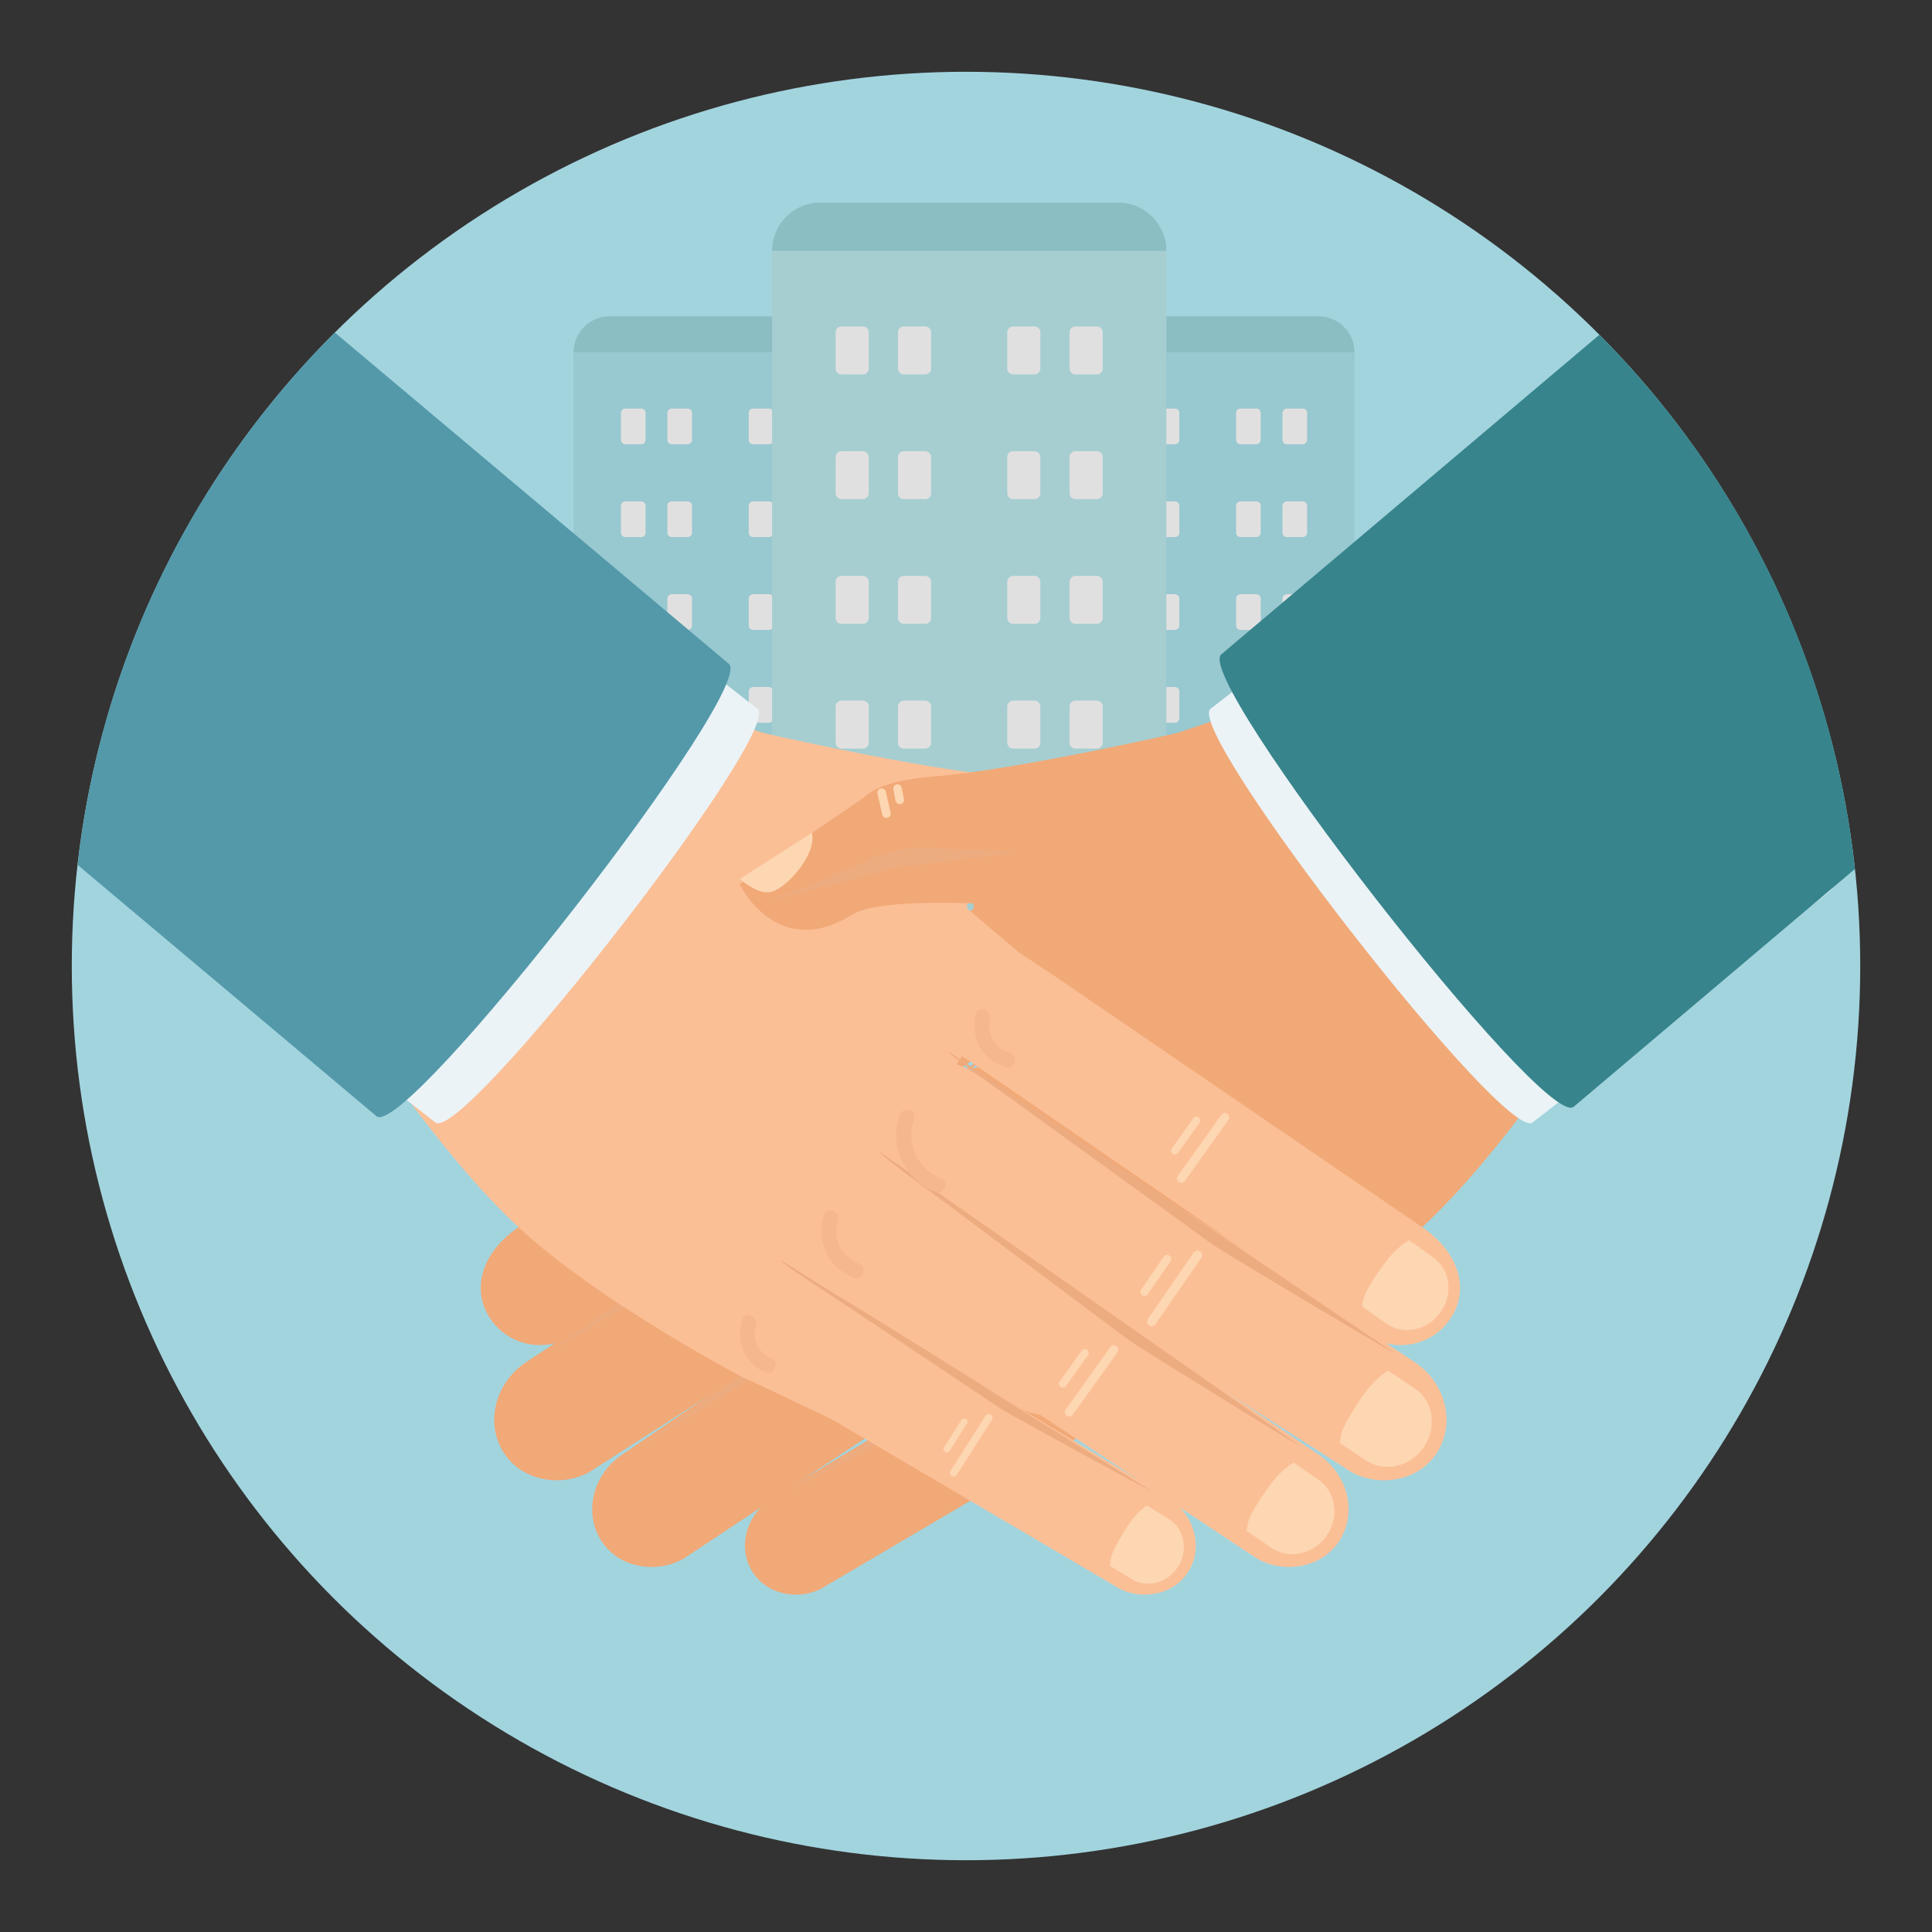 <?xml version="1.0" encoding="utf-8"?>
<!-- Generator: Adobe Illustrator 16.0.0, SVG Export Plug-In . SVG Version: 6.00 Build 0)  -->
<!DOCTYPE svg PUBLIC "-//W3C//DTD SVG 1.1//EN" "http://www.w3.org/Graphics/SVG/1.1/DTD/svg11.dtd">
<svg version="1.1" id="Layer_1" xmlns="http://www.w3.org/2000/svg" xmlns:xlink="http://www.w3.org/1999/xlink" x="0px" y="0px"
	 width="136.833px" height="136.834px" viewBox="0 0 136.833 136.834" style="enable-background:new 0 0 136.833 136.834;"
	 xml:space="preserve">
<rect x="0" y="0" width="136.833" height="136.834" fill="#333333" stroke="none"/>
<style type="text/css">
<![CDATA[
	.st0{fill-rule:evenodd;clip-rule:evenodd;fill:#08090B;}
	.st1{fill:#ABD9DF;}
	.st2{fill:#49A0AE;}
	.st3{fill:#ADA495;}
	.st4{fill:#AED1D5;}
	.st5{fill:#E1E0E0;}
	.st6{fill:#E1E2D4;}
	.st7{fill:#E4E1D3;}
	.st8{fill:#E4E4E4;}
	.st9{fill:#4ABC96;}
	.st10{fill:#E5DCD6;}
	.st11{fill:#E79E2D;}
	.st12{fill:#E7E0DC;}
	.st13{fill:#E7E4E2;}
	.st14{fill:#4D4C4C;}
	.st15{fill:#4D4D4D;}
	.st16{fill:#E84849;}
	.st17{fill:#E8C638;}
	.st18{fill:#B0DFE5;}
	.st19{fill:#B19353;}
	.st20{fill:#83725E;}
	.st21{fill:#B2B2B2;}
	.st22{fill:#83CECA;}
	.st23{fill:#B3932F;}
	.st24{fill:#1A7877;}
	.st25{fill:#868787;}
	.st26{fill:#87BCC0;}
	.st27{fill:#EB9682;}
	.st28{fill:#EBEDEF;}
	.st29{fill:#EBF3F6;}
	.st30{fill:#EDAC80;}
	.st31{fill:#1FA85B;}
	.st32{fill:#EFEAE9;}
	.st33{fill:#EFEDEC;}
	.st34{fill:#5399AA;}
	.st35{fill:#575757;}
	.st36{fill:#BAADAB;}
	.st37{fill:#BABEB5;}
	.st38{fill:#8BBEC0;}
	.st39{fill:#8BBEC3;}
	.st40{fill:#8CC3CC;}
	.st41{fill:#594E3C;}
	.st42{fill:#BDC0A7;}
	.st43{fill:#8FB5B6;}
	.st44{fill:#BF5537;}
	.st45{fill:#228080;}
	.st46{fill:#F1A977;}
	.st47{fill:#24986B;}
	.st48{opacity:0.5;fill:#FFFFFF;}
	.st49{fill:#F3F0ED;}
	.st50{fill:#F5B78C;}
	.st51{fill:#F5EE7D;}
	.st52{fill:#5B5B5B;}
	.st53{fill:#28898E;}
	.st54{fill:#5EACB4;}
	.st55{fill:#5F5E5E;}
	.st56{fill:#909090;}
	.st57{fill:#917C60;}
	.st58{fill:#C0B8AA;}
	.st59{fill:#C0C0C0;}
	.st60{fill:#C1AA9A;}
	.st61{fill:#C1D1B0;}
	.st62{fill:url(#SVGID_1_);}
	.st63{fill:url(#SVGID_2_);}
	.st64{fill:url(#SVGID_3_);}
	.st65{fill:url(#SVGID_4_);}
	.st66{fill:url(#SVGID_5_);}
	.st67{fill:#C2C099;}
	.st68{fill:#C3C3C3;}
	.st69{fill:#94C5C5;}
	.st70{fill:#958469;}
	.st71{fill:#95C3CC;}
	.st72{fill:#969595;}
	.st73{fill:#2C8484;}
	.st74{fill:#FBBF96;}
	.st75{fill:#98C7C8;}
	.st76{fill:#98C8D0;}
	.st77{fill:#99CA41;}
	.st78{fill:#C9C9C8;}
	.st79{fill:#FDD6B2;}
	.st80{opacity:0.7;}
	.st81{fill:#60C3B6;}
	.st82{fill:#616262;}
	.st83{fill:#FFFFFF;}
	.st84{fill:none;}
	.st85{fill:#9A856A;}
	.st86{fill:#9A8671;}
	.st87{fill:#676767;}
	.st88{fill:#67B8CB;}
	.st89{fill:#CADCBA;}
	.st90{fill:#CAE7DA;}
	.st91{fill:#CB774C;}
	.st92{fill:#9CD2D2;}
	.st93{fill:#CCC9B9;}
	.st94{fill:#9DC3C5;}
	.st95{fill:#CDC6C3;}
	.st96{fill:#CDCCCB;}
	.st97{fill:#CDCDCE;}
	.st98{fill:#9ECAD2;}
	.st99{fill:#30898E;}
	.st100{fill:#308A8E;}
	.st101{opacity:0.7;fill:#FFFFFF;}
	.st102{fill:#343433;}
	.st103{fill:#344E5D;}
	.st104{fill:#357180;}
	.st105{fill:#6A7872;}
	.st106{fill:#37848C;}
	.st107{fill:#37919B;}
	.st108{fill:#6C6C6B;}
	.st109{fill:#38A37C;}
	.st110{fill:#6CC077;}
	.st111{fill:#6D6868;}
	.st112{fill:#D0D1D1;}
	.st113{fill:#D0E3E5;}
	.st114{opacity:0.15;fill:#E3F3F7;}
	.st115{fill:#D4A160;}
	.st116{fill:#D4E1C4;}
	.st117{fill:#D5CEC9;}
	.st118{fill:#3B3838;}
	.st119{fill:#08090B;}
	.st120{fill:#3CB881;}
	.st121{fill:#D7B528;}
	.st122{fill:#D7D7D7;}
	.st123{fill:#3D4040;}
	.st124{fill:#D8D1CE;}
	.st125{fill:none;stroke:#75A9AB;stroke-linecap:round;stroke-linejoin:round;stroke-miterlimit:10;}
	.st126{fill:#A07238;}
	.st127{opacity:0.5;fill:#AED1D5;}
	.st128{fill:#A2D4DE;}
	.st129{fill:#74726A;}
	.st130{fill:#A69071;}
	.st131{fill:#776850;}
	.st132{fill:#A6CED1;}
	.st133{fill:#A78F7E;}
	.st134{fill:#787878;}
	.st135{fill:#DBD6D4;}
	.st136{fill:#DBDBDA;}
	.st137{fill:#DCB127;}
	.st138{fill:#DCD2CC;}
	.st139{fill:#DDD3CC;}
	.st140{fill:#DDDDDC;}
	.st141{fill:#418068;}
	.st142{fill:#41979F;}
]]>
</style>
<g>
	<g>
		<g>
			<circle class="st128" cx="68.417" cy="68.417" r="63.333"/>
		</g>
	</g>
	<g>
		<g>
			<path class="st76" d="M61.414,63.762H40.628V24.952c0-1.407,1.141-2.547,2.546-2.547h15.693c1.405,0,2.546,1.14,2.546,2.547
				V63.762z"/>
			<path class="st39" d="M40.628,24.952c0-1.407,1.141-2.547,2.546-2.547h15.693c1.405,0,2.546,1.14,2.546,2.547H40.628z"/>
			<path class="st5" d="M44.293,62.852c-0.171,0-0.31-0.137-0.31-0.309v-1.91c0-0.17,0.139-0.31,0.31-0.31h4.411
				c0.172,0,0.311,0.14,0.311,0.31v1.91c0,0.172-0.139,0.309-0.311,0.309H44.293z"/>
			<path class="st5" d="M53.337,62.852c-0.17,0-0.309-0.137-0.309-0.309v-1.91c0-0.17,0.139-0.31,0.309-0.31h4.413
				c0.169,0,0.308,0.14,0.308,0.31v1.91c0,0.172-0.139,0.309-0.308,0.309H53.337z"/>
			<g>
				<path class="st5" d="M53.337,57.763c-0.17,0-0.309-0.138-0.309-0.31v-1.91c0-0.17,0.139-0.309,0.309-0.309h1.125
					c0.17,0,0.31,0.139,0.31,0.309v1.91c0,0.172-0.14,0.31-0.31,0.31H53.337z"/>
				<path class="st5" d="M56.625,57.763c-0.171,0-0.309-0.138-0.309-0.31v-1.91c0-0.17,0.138-0.309,0.309-0.309h1.126
					c0.169,0,0.308,0.139,0.308,0.309v1.91c0,0.172-0.139,0.31-0.308,0.31H56.625z"/>
				<path class="st5" d="M44.289,57.763c-0.171,0-0.311-0.138-0.311-0.31v-1.91c0-0.17,0.14-0.309,0.311-0.309h1.124
					c0.171,0,0.31,0.139,0.31,0.309v1.91c0,0.172-0.139,0.31-0.31,0.31H44.289z"/>
				<path class="st5" d="M47.576,57.763c-0.169,0-0.31-0.138-0.31-0.31v-1.91c0-0.17,0.141-0.309,0.31-0.309h1.125
					c0.171,0,0.311,0.139,0.311,0.309v1.91c0,0.172-0.14,0.31-0.311,0.31H47.576z"/>
			</g>
			<g>
				<path class="st5" d="M53.337,51.188c-0.17,0-0.309-0.139-0.309-0.309v-1.91c0-0.17,0.139-0.31,0.309-0.31h1.125
					c0.17,0,0.31,0.14,0.31,0.31v1.91c0,0.17-0.14,0.309-0.31,0.309H53.337z"/>
				<path class="st5" d="M56.625,51.188c-0.171,0-0.309-0.139-0.309-0.309v-1.91c0-0.17,0.138-0.31,0.309-0.31h1.126
					c0.169,0,0.308,0.14,0.308,0.31v1.91c0,0.17-0.139,0.309-0.308,0.309H56.625z"/>
				<path class="st5" d="M44.289,51.188c-0.171,0-0.311-0.139-0.311-0.309v-1.91c0-0.17,0.14-0.31,0.311-0.31h1.124
					c0.171,0,0.31,0.14,0.31,0.31v1.91c0,0.17-0.139,0.309-0.31,0.309H44.289z"/>
				<path class="st5" d="M47.576,51.188c-0.169,0-0.31-0.139-0.31-0.309v-1.91c0-0.17,0.141-0.31,0.31-0.31h1.125
					c0.171,0,0.311,0.14,0.311,0.31v1.91c0,0.17-0.14,0.309-0.311,0.309H47.576z"/>
			</g>
			<g>
				<path class="st5" d="M53.337,44.614c-0.17,0-0.309-0.141-0.309-0.31v-1.909c0-0.17,0.139-0.311,0.309-0.311h1.125
					c0.17,0,0.31,0.141,0.31,0.311v1.909c0,0.169-0.14,0.31-0.31,0.31H53.337z"/>
				<path class="st5" d="M56.625,44.614c-0.171,0-0.309-0.141-0.309-0.31v-1.909c0-0.17,0.138-0.311,0.309-0.311h1.126
					c0.169,0,0.308,0.141,0.308,0.311v1.909c0,0.169-0.139,0.31-0.308,0.31H56.625z"/>
				<path class="st5" d="M44.289,44.614c-0.171,0-0.311-0.141-0.311-0.31v-1.909c0-0.17,0.14-0.311,0.311-0.311h1.124
					c0.171,0,0.31,0.141,0.31,0.311v1.909c0,0.169-0.139,0.31-0.31,0.31H44.289z"/>
				<path class="st5" d="M47.576,44.614c-0.169,0-0.31-0.141-0.31-0.31v-1.909c0-0.17,0.141-0.311,0.31-0.311h1.125
					c0.171,0,0.311,0.141,0.311,0.311v1.909c0,0.169-0.14,0.31-0.311,0.31H47.576z"/>
			</g>
			<g>
				<path class="st5" d="M53.337,38.04c-0.17,0-0.309-0.14-0.309-0.309v-1.91c0-0.17,0.139-0.309,0.309-0.309h1.125
					c0.17,0,0.31,0.139,0.31,0.309v1.91c0,0.169-0.14,0.309-0.31,0.309H53.337z"/>
				<path class="st5" d="M56.625,38.04c-0.171,0-0.309-0.14-0.309-0.309v-1.91c0-0.17,0.138-0.309,0.309-0.309h1.126
					c0.169,0,0.308,0.139,0.308,0.309v1.91c0,0.169-0.139,0.309-0.308,0.309H56.625z"/>
				<path class="st5" d="M44.289,38.04c-0.171,0-0.311-0.14-0.311-0.309v-1.91c0-0.17,0.14-0.309,0.311-0.309h1.124
					c0.171,0,0.31,0.139,0.31,0.309v1.91c0,0.169-0.139,0.309-0.31,0.309H44.289z"/>
				<path class="st5" d="M47.576,38.04c-0.169,0-0.31-0.14-0.31-0.309v-1.91c0-0.17,0.141-0.309,0.31-0.309h1.125
					c0.171,0,0.311,0.139,0.311,0.309v1.91c0,0.169-0.14,0.309-0.311,0.309H47.576z"/>
			</g>
			<g>
				<path class="st5" d="M53.337,31.464c-0.17,0-0.309-0.138-0.309-0.309v-1.909c0-0.172,0.139-0.312,0.309-0.312h1.125
					c0.17,0,0.31,0.14,0.31,0.312v1.909c0,0.171-0.14,0.309-0.31,0.309H53.337z"/>
				<path class="st5" d="M56.625,31.464c-0.171,0-0.309-0.138-0.309-0.309v-1.909c0-0.172,0.138-0.312,0.309-0.312h1.126
					c0.169,0,0.308,0.14,0.308,0.312v1.909c0,0.171-0.139,0.309-0.308,0.309H56.625z"/>
				<path class="st5" d="M44.289,31.464c-0.171,0-0.311-0.138-0.311-0.309v-1.909c0-0.172,0.14-0.312,0.311-0.312h1.124
					c0.171,0,0.31,0.14,0.31,0.312v1.909c0,0.171-0.139,0.309-0.31,0.309H44.289z"/>
				<path class="st5" d="M47.576,31.464c-0.169,0-0.31-0.138-0.31-0.309v-1.909c0-0.172,0.141-0.312,0.31-0.312h1.125
					c0.171,0,0.311,0.14,0.311,0.312v1.909c0,0.171-0.14,0.309-0.311,0.309H47.576z"/>
			</g>
			<g>
				<path class="st39" d="M50.019,60.561c0-0.135,0.111-0.246,0.244-0.246h1.511c0.134,0,0.245,0.111,0.245,0.246v3.201h-2V60.561z"
					/>
				<circle class="st96" cx="50.332" cy="62.049" r="0.125"/>
			</g>
		</g>
		<g>
			<path class="st76" d="M95.929,63.762H75.146V24.952c0-1.407,1.141-2.547,2.545-2.547h15.695c1.405,0,2.543,1.14,2.543,2.547
				V63.762z"/>
			<path class="st39" d="M75.146,24.952c0-1.407,1.141-2.547,2.545-2.547h15.695c1.405,0,2.543,1.14,2.543,2.547H75.146z"/>
			<path class="st5" d="M78.808,62.852c-0.169,0-0.307-0.137-0.307-0.309v-1.91c0-0.17,0.138-0.31,0.307-0.31h4.413
				c0.171,0,0.31,0.14,0.31,0.31v1.91c0,0.172-0.139,0.309-0.31,0.309H78.808z"/>
			<path class="st5" d="M87.855,62.852c-0.172,0-0.311-0.137-0.311-0.309v-1.91c0-0.17,0.139-0.31,0.311-0.31h4.412
				c0.171,0,0.309,0.14,0.309,0.31v1.91c0,0.172-0.138,0.309-0.309,0.309H87.855z"/>
			<g>
				<path class="st5" d="M87.855,57.763c-0.172,0-0.311-0.138-0.311-0.31v-1.91c0-0.17,0.139-0.309,0.311-0.309h1.124
					c0.171,0,0.311,0.139,0.311,0.309v1.91c0,0.172-0.14,0.31-0.311,0.31H87.855z"/>
				<path class="st5" d="M91.141,57.763c-0.169,0-0.31-0.138-0.31-0.31v-1.91c0-0.17,0.141-0.309,0.31-0.309h1.126
					c0.171,0,0.309,0.139,0.309,0.309v1.91c0,0.172-0.138,0.31-0.309,0.31H91.141z"/>
				<path class="st5" d="M78.804,57.763c-0.17,0-0.309-0.138-0.309-0.31v-1.91c0-0.17,0.139-0.309,0.309-0.309h1.127
					c0.169,0,0.309,0.139,0.309,0.309v1.91c0,0.172-0.14,0.31-0.309,0.31H78.804z"/>
				<path class="st5" d="M82.091,57.763c-0.169,0-0.307-0.138-0.307-0.31v-1.91c0-0.17,0.138-0.309,0.307-0.309h1.125
					c0.172,0,0.311,0.139,0.311,0.309v1.91c0,0.172-0.139,0.31-0.311,0.31H82.091z"/>
			</g>
			<g>
				<path class="st5" d="M87.855,51.188c-0.172,0-0.311-0.139-0.311-0.309v-1.91c0-0.17,0.139-0.31,0.311-0.31h1.124
					c0.171,0,0.311,0.14,0.311,0.31v1.91c0,0.17-0.14,0.309-0.311,0.309H87.855z"/>
				<path class="st5" d="M91.141,51.188c-0.169,0-0.31-0.139-0.31-0.309v-1.91c0-0.17,0.141-0.31,0.31-0.31h1.126
					c0.171,0,0.309,0.14,0.309,0.31v1.91c0,0.17-0.138,0.309-0.309,0.309H91.141z"/>
				<path class="st5" d="M78.804,51.188c-0.17,0-0.309-0.139-0.309-0.309v-1.91c0-0.17,0.139-0.31,0.309-0.31h1.127
					c0.169,0,0.309,0.14,0.309,0.31v1.91c0,0.17-0.14,0.309-0.309,0.309H78.804z"/>
				<path class="st5" d="M82.091,51.188c-0.169,0-0.307-0.139-0.307-0.309v-1.91c0-0.17,0.138-0.31,0.307-0.31h1.125
					c0.172,0,0.311,0.14,0.311,0.31v1.91c0,0.17-0.139,0.309-0.311,0.309H82.091z"/>
			</g>
			<g>
				<path class="st5" d="M87.855,44.614c-0.172,0-0.311-0.141-0.311-0.31v-1.909c0-0.17,0.139-0.311,0.311-0.311h1.124
					c0.171,0,0.311,0.141,0.311,0.311v1.909c0,0.169-0.14,0.31-0.311,0.31H87.855z"/>
				<path class="st5" d="M91.141,44.614c-0.169,0-0.31-0.141-0.31-0.31v-1.909c0-0.17,0.141-0.311,0.31-0.311h1.126
					c0.171,0,0.309,0.141,0.309,0.311v1.909c0,0.169-0.138,0.31-0.309,0.31H91.141z"/>
				<path class="st5" d="M78.804,44.614c-0.17,0-0.309-0.141-0.309-0.31v-1.909c0-0.17,0.139-0.311,0.309-0.311h1.127
					c0.169,0,0.309,0.141,0.309,0.311v1.909c0,0.169-0.14,0.31-0.309,0.31H78.804z"/>
				<path class="st5" d="M82.091,44.614c-0.169,0-0.307-0.141-0.307-0.31v-1.909c0-0.17,0.138-0.311,0.307-0.311h1.125
					c0.172,0,0.311,0.141,0.311,0.311v1.909c0,0.169-0.139,0.31-0.311,0.31H82.091z"/>
			</g>
			<g>
				<path class="st5" d="M87.855,38.04c-0.172,0-0.311-0.14-0.311-0.309v-1.91c0-0.17,0.139-0.309,0.311-0.309h1.124
					c0.171,0,0.311,0.139,0.311,0.309v1.91c0,0.169-0.14,0.309-0.311,0.309H87.855z"/>
				<path class="st5" d="M91.141,38.04c-0.169,0-0.31-0.14-0.31-0.309v-1.91c0-0.17,0.141-0.309,0.31-0.309h1.126
					c0.171,0,0.309,0.139,0.309,0.309v1.91c0,0.169-0.138,0.309-0.309,0.309H91.141z"/>
				<path class="st5" d="M78.804,38.04c-0.17,0-0.309-0.14-0.309-0.309v-1.91c0-0.17,0.139-0.309,0.309-0.309h1.127
					c0.169,0,0.309,0.139,0.309,0.309v1.91c0,0.169-0.14,0.309-0.309,0.309H78.804z"/>
				<path class="st5" d="M82.091,38.04c-0.169,0-0.307-0.14-0.307-0.309v-1.91c0-0.17,0.138-0.309,0.307-0.309h1.125
					c0.172,0,0.311,0.139,0.311,0.309v1.91c0,0.169-0.139,0.309-0.311,0.309H82.091z"/>
			</g>
			<g>
				<path class="st5" d="M87.855,31.464c-0.172,0-0.311-0.138-0.311-0.309v-1.909c0-0.172,0.139-0.312,0.311-0.312h1.124
					c0.171,0,0.311,0.14,0.311,0.312v1.909c0,0.171-0.14,0.309-0.311,0.309H87.855z"/>
				<path class="st5" d="M91.141,31.464c-0.169,0-0.31-0.138-0.31-0.309v-1.909c0-0.172,0.141-0.312,0.31-0.312h1.126
					c0.171,0,0.309,0.14,0.309,0.312v1.909c0,0.171-0.138,0.309-0.309,0.309H91.141z"/>
				<path class="st5" d="M78.804,31.464c-0.17,0-0.309-0.138-0.309-0.309v-1.909c0-0.172,0.139-0.312,0.309-0.312h1.127
					c0.169,0,0.309,0.14,0.309,0.312v1.909c0,0.171-0.14,0.309-0.309,0.309H78.804z"/>
				<path class="st5" d="M82.091,31.464c-0.169,0-0.307-0.138-0.307-0.309v-1.909c0-0.172,0.138-0.312,0.307-0.312h1.125
					c0.172,0,0.311,0.14,0.311,0.312v1.909c0,0.171-0.139,0.309-0.311,0.309H82.091z"/>
			</g>
			<g>
				<path class="st39" d="M84.537,60.561c0-0.135,0.109-0.246,0.245-0.246h1.509c0.135,0,0.244,0.111,0.244,0.246v3.201h-1.998
					V60.561z"/>
				<circle class="st96" cx="84.85" cy="62.049" r="0.125"/>
			</g>
		</g>
		<g>
			<path class="st132" d="M82.607,69.913H54.681V17.769c0-1.89,1.531-3.421,3.421-3.421h21.085c1.889,0,3.42,1.531,3.42,3.421
				V69.913z"/>
			<path class="st39" d="M54.681,17.769c0-1.89,1.531-3.421,3.421-3.421h21.085c1.889,0,3.42,1.531,3.42,3.421H54.681z"/>
			<path class="st5" d="M59.605,68.69c-0.229,0-0.415-0.186-0.415-0.415v-2.565c0-0.229,0.187-0.416,0.415-0.416h5.928
				c0.229,0,0.416,0.188,0.416,0.416v2.565c0,0.229-0.187,0.415-0.416,0.415H59.605z"/>
			<path class="st5" d="M71.755,68.69c-0.229,0-0.415-0.186-0.415-0.415v-2.565c0-0.229,0.187-0.416,0.415-0.416h5.929
				c0.229,0,0.416,0.188,0.416,0.416v2.565c0,0.229-0.187,0.415-0.416,0.415H71.755z"/>
			<g>
				<path class="st5" d="M71.755,61.851c-0.229,0-0.415-0.187-0.415-0.415V58.87c0-0.229,0.187-0.416,0.415-0.416h1.513
					c0.229,0,0.415,0.188,0.415,0.416v2.566c0,0.229-0.186,0.415-0.415,0.415H71.755z"/>
				<path class="st5" d="M76.173,61.851c-0.23,0-0.416-0.187-0.416-0.415V58.87c0-0.229,0.186-0.416,0.416-0.416h1.511
					c0.229,0,0.416,0.188,0.416,0.416v2.566c0,0.229-0.187,0.415-0.416,0.415H76.173z"/>
				<path class="st5" d="M59.599,61.851c-0.229,0-0.416-0.187-0.416-0.415V58.87c0-0.229,0.187-0.416,0.416-0.416h1.512
					c0.229,0,0.416,0.188,0.416,0.416v2.566c0,0.229-0.187,0.415-0.416,0.415H59.599z"/>
				<path class="st5" d="M64.015,61.851c-0.229,0-0.416-0.187-0.416-0.415V58.87c0-0.229,0.188-0.416,0.416-0.416h1.511
					c0.23,0,0.417,0.188,0.417,0.416v2.566c0,0.229-0.187,0.415-0.417,0.415H64.015z"/>
			</g>
			<g>
				<path class="st5" d="M71.755,53.018c-0.229,0-0.415-0.186-0.415-0.416v-2.564c0-0.229,0.187-0.416,0.415-0.416h1.513
					c0.229,0,0.415,0.187,0.415,0.416v2.564c0,0.23-0.186,0.416-0.415,0.416H71.755z"/>
				<path class="st5" d="M76.173,53.018c-0.23,0-0.416-0.186-0.416-0.416v-2.564c0-0.229,0.186-0.416,0.416-0.416h1.511
					c0.229,0,0.416,0.187,0.416,0.416v2.564c0,0.23-0.187,0.416-0.416,0.416H76.173z"/>
				<path class="st5" d="M59.599,53.018c-0.229,0-0.416-0.186-0.416-0.416v-2.564c0-0.229,0.187-0.416,0.416-0.416h1.512
					c0.229,0,0.416,0.187,0.416,0.416v2.564c0,0.23-0.187,0.416-0.416,0.416H59.599z"/>
				<path class="st5" d="M64.015,53.018c-0.229,0-0.416-0.186-0.416-0.416v-2.564c0-0.229,0.188-0.416,0.416-0.416h1.511
					c0.23,0,0.417,0.187,0.417,0.416v2.564c0,0.23-0.187,0.416-0.417,0.416H64.015z"/>
			</g>
			<g>
				<path class="st5" d="M71.755,44.185c-0.229,0-0.415-0.187-0.415-0.417v-2.564c0-0.229,0.187-0.416,0.415-0.416h1.513
					c0.229,0,0.415,0.187,0.415,0.416v2.564c0,0.23-0.186,0.417-0.415,0.417H71.755z"/>
				<path class="st5" d="M76.173,44.185c-0.23,0-0.416-0.187-0.416-0.417v-2.564c0-0.229,0.186-0.416,0.416-0.416h1.511
					c0.229,0,0.416,0.187,0.416,0.416v2.564c0,0.23-0.187,0.417-0.416,0.417H76.173z"/>
				<path class="st5" d="M59.599,44.185c-0.229,0-0.416-0.187-0.416-0.417v-2.564c0-0.229,0.187-0.416,0.416-0.416h1.512
					c0.229,0,0.416,0.187,0.416,0.416v2.564c0,0.23-0.187,0.417-0.416,0.417H59.599z"/>
				<path class="st5" d="M64.015,44.185c-0.229,0-0.416-0.187-0.416-0.417v-2.564c0-0.229,0.188-0.416,0.416-0.416h1.511
					c0.23,0,0.417,0.187,0.417,0.416v2.564c0,0.23-0.187,0.417-0.417,0.417H64.015z"/>
			</g>
			<g>
				<path class="st5" d="M71.755,35.352c-0.229,0-0.415-0.188-0.415-0.416V32.37c0-0.229,0.187-0.414,0.415-0.414h1.513
					c0.229,0,0.415,0.186,0.415,0.414v2.566c0,0.229-0.186,0.416-0.415,0.416H71.755z"/>
				<path class="st5" d="M76.173,35.352c-0.23,0-0.416-0.188-0.416-0.416V32.37c0-0.229,0.186-0.414,0.416-0.414h1.511
					c0.229,0,0.416,0.186,0.416,0.414v2.566c0,0.229-0.187,0.416-0.416,0.416H76.173z"/>
				<path class="st5" d="M59.599,35.352c-0.229,0-0.416-0.188-0.416-0.416V32.37c0-0.229,0.187-0.414,0.416-0.414h1.512
					c0.229,0,0.416,0.186,0.416,0.414v2.566c0,0.229-0.187,0.416-0.416,0.416H59.599z"/>
				<path class="st5" d="M64.015,35.352c-0.229,0-0.416-0.188-0.416-0.416V32.37c0-0.229,0.188-0.414,0.416-0.414h1.511
					c0.23,0,0.417,0.186,0.417,0.414v2.566c0,0.229-0.187,0.416-0.417,0.416H64.015z"/>
			</g>
			<g>
				<path class="st5" d="M71.755,26.519c-0.229,0-0.415-0.187-0.415-0.416v-2.565c0-0.229,0.187-0.416,0.415-0.416h1.513
					c0.229,0,0.415,0.187,0.415,0.416v2.565c0,0.229-0.186,0.416-0.415,0.416H71.755z"/>
				<path class="st5" d="M76.173,26.519c-0.23,0-0.416-0.187-0.416-0.416v-2.565c0-0.229,0.186-0.416,0.416-0.416h1.511
					c0.229,0,0.416,0.187,0.416,0.416v2.565c0,0.229-0.187,0.416-0.416,0.416H76.173z"/>
				<path class="st5" d="M59.599,26.519c-0.229,0-0.416-0.187-0.416-0.416v-2.565c0-0.229,0.187-0.416,0.416-0.416h1.512
					c0.229,0,0.416,0.187,0.416,0.416v2.565c0,0.229-0.187,0.416-0.416,0.416H59.599z"/>
				<path class="st5" d="M64.015,26.519c-0.229,0-0.416-0.187-0.416-0.416v-2.565c0-0.229,0.188-0.416,0.416-0.416h1.511
					c0.23,0,0.417,0.187,0.417,0.416v2.565c0,0.229-0.187,0.416-0.417,0.416H64.015z"/>
			</g>
			<g>
				<path class="st39" d="M67.298,65.61c0-0.181,0.148-0.328,0.33-0.328h2.028c0.18,0,0.327,0.147,0.327,0.328v4.303h-2.686V65.61z"
					/>
				<circle class="st96" cx="67.718" cy="67.61" r="0.166"/>
			</g>
		</g>
	</g>
	<g>
		<g>
			<path class="st74" d="M83.893,61.696l-7.638-5.224c0,0-0.971-1.179-4.743-1.462c-5.953-0.445-17.771-3.168-17.771-3.168
				c-7.28,2.162-6.637,8.619-6.637,8.619l19.055,3.646c0,0,8.772-0.682,10.958,0.685c5.312,3.313,7.946-2.154,7.946-2.154
				L83.893,61.696z"/>
			<path class="st79" d="M79.947,58.98l5.094,3.269c0,0-1.148,1.078-2.125,0.935C81.836,63.024,79.558,60.533,79.947,58.98z"/>
			<path class="st30" d="M83.117,63.866l-9.132-2.426l-8.605-1.063l6.112-0.324c0,0,2.506-0.169,4.379,0.828
				C77.319,61.651,83.117,63.866,83.117,63.866z"/>
			<path class="st79" d="M74.597,57.918c-0.164-0.036-0.259-0.199-0.223-0.361l0.338-1.486c0.039-0.164,0.203-0.264,0.361-0.223l0,0
				c0.164,0.038,0.264,0.203,0.225,0.363l-0.338,1.487C74.923,57.862,74.761,57.963,74.597,57.918L74.597,57.918z"/>
			<path class="st79" d="M73.654,56.944c-0.164-0.041-0.262-0.201-0.221-0.365l0.158-0.803c0.036-0.162,0.201-0.26,0.361-0.223l0,0
				c0.165,0.039,0.262,0.204,0.225,0.365l-0.155,0.802C73.98,56.884,73.816,56.982,73.654,56.944L73.654,56.944z"/>
		</g>
		<g>
			<g>
				<g>
					<g>
						<g>
							<g>
								<path class="st74" d="M84.898,97.502c2.217-1.377,8.188-7.399,6.813-9.619l0,0c-1.375-2.215-4.288-2.896-6.504-1.521
									L68.058,96.827c-2.217,1.376-3.313,3.501-1.936,5.715l0,0c1.376,2.218,3.143,2.252,6.137,0.953L84.898,97.502z"/>
								<path class="st30" d="M77.923,91.864l-12.432,8.857c-0.066-2.197,0.93-2.87,2.196-3.655l13.633-8.935
									C81,88.594,78.418,91.523,77.923,91.864z"/>
							</g>
							<path class="st46" d="M64.714,67.934l4.26-3.607l-0.91-7.174l22.675-7.75l21.587,23.021c0,0-5.801,9.125-11.613,14.507
								c-5.812,5.382-16.088,10.735-16.088,10.735L64.714,67.934z"/>
							<g>
								<path class="st46" d="M89.796,84.499c2.215-1.374,2.895-4.285,1.521-6.503l0,0c-1.374-2.218-4.286-2.899-6.503-1.521
									l-24.28,15.062c-2.218,1.375-2.899,4.285-1.523,6.503l0,0c1.374,2.216,4.286,2.897,6.503,1.523L89.796,84.499z"/>
								<path class="st30" d="M69.182,87.35l-10.881,8.291c-0.031-1.86,0.718-3.162,1.985-3.947l9.792-6.314
									C69.758,85.845,69.677,87.014,69.182,87.35z"/>
							</g>
							<g>
								<path class="st46" d="M68.471,75.37c1.903-1.357,8.376-5.002,7.019-6.901l1.258-6.229
									c-1.357-1.901-14.76,7.394-15.831,8.152L36.608,86.993c-2.732,1.954-3.175,4.597-1.815,6.5l0,0
									c1.355,1.901,4,2.342,5.9,0.984L68.471,75.37z"/>
							</g>
							<g>
								<g>
									<path class="st46" d="M84.251,97.157c2.063-0.912,2.691-3.925,1.624-5.656l0,0c-1.064-1.732-3.437-2.202-5.304-1.053
										l-25.849,15.635c-1.864,1.146-2.514,3.48-1.448,5.211l0,0c1.066,1.729,3.361,2.021,4.872,1.227l26.218-15.43"/>
									<path class="st30" d="M78.585,91.749l-12.104,8.082c-1.428,0.848-11.575,6.377-10.507,5.723l26.228-16.328
										C81.927,89.602,79,91.467,78.585,91.749z"/>
								</g>
							</g>
							<g>
								<g>
									<path class="st46" d="M73.205,84.112c2.497-1.219,3.133-4.957,1.74-7.039l0,0c-1.391-2.081-4.337-2.551-6.578-1.051
										L37.263,96.469c-2.244,1.498-2.934,4.4-1.541,6.483l0,0c1.391,2.079,4.23,2.335,6.055,1.284l31.566-20.213"/>
									<path class="st30" d="M65.978,77.715L51.453,88.227c-1.723,1.111-13.957,8.39-12.674,7.533l31.537-21.318
										C69.994,74.918,66.48,77.35,65.978,77.715z"/>
								</g>
							</g>
							<g>
								<g>
									<path class="st46" d="M78.08,90.72c2.358-1.199,2.909-4.771,1.549-6.731l0,0c-1.357-1.959-4.168-2.363-6.281-0.9
										l-29.313,19.95c-2.115,1.459-2.729,4.236-1.371,6.198l0,0c1.357,1.961,4.064,2.158,5.788,1.129l29.757-19.73"/>
									<path class="st30" d="M71.097,84.739L57.421,94.971c-1.621,1.084-13.164,8.201-11.955,7.367L75.18,81.552
										C74.88,82.012,71.57,84.383,71.097,84.739z"/>
								</g>
							</g>
						</g>
					</g>
				</g>
			</g>
		</g>
		<g>
			<g>
				<g>
					<g>
						<g>
							<g>
								<path class="st74" d="M52.552,97.502c-2.217-1.377-8.188-7.399-6.813-9.619l0,0c1.375-2.215,4.287-2.896,6.504-1.521
									l17.148,10.465c2.216,1.376,3.313,3.501,1.936,5.715l0,0c-1.376,2.218-3.144,2.252-6.137,0.953L52.552,97.502z"/>
								<path class="st30" d="M59.527,91.864l12.431,8.857c0.066-2.197-0.93-2.87-2.195-3.655l-13.634-8.935
									C56.449,88.594,59.031,91.523,59.527,91.864z"/>
							</g>
							<path class="st74" d="M72.735,67.934l-4.259-3.607l0.91-7.174l-22.675-7.75L25.125,72.424c0,0,5.801,9.125,11.613,14.507
								c5.812,5.382,16.088,10.735,16.088,10.735L72.735,67.934z"/>
							<g>
								<path class="st74" d="M47.654,84.499c-2.215-1.374-2.895-4.285-1.521-6.503l0,0c1.374-2.218,4.286-2.899,6.503-1.521
									l24.279,15.062c2.219,1.375,2.9,4.285,1.524,6.503l0,0c-1.374,2.216-4.287,2.897-6.503,1.523L47.654,84.499z"/>
								<path class="st30" d="M68.267,87.35l10.882,8.291c0.031-1.86-0.718-3.162-1.985-3.947l-9.792-6.314
									C67.692,85.845,67.773,87.014,68.267,87.35z"/>
							</g>
							<g>
								<path class="st74" d="M68.978,75.37c-1.902-1.357-8.376-5.002-7.018-6.901l-1.258-6.229
									c1.357-1.901,14.758,7.394,15.831,8.152l24.309,16.602c2.731,1.954,3.175,4.597,1.815,6.5l0,0
									c-1.356,1.901-4.001,2.342-5.9,0.984L68.978,75.37z"/>
								<path class="st79" d="M96.466,92.526l1.7,1.209c1.204,0.857,2.931,0.506,3.854-0.787c0.925-1.292,0.696-3.036-0.51-3.893
									l-1.697-1.209c0,0-0.885,0.369-1.98,1.937C96.472,91.725,96.603,91.899,96.466,92.526z"/>
								<g>
									<path class="st79" d="M83.483,83.719c-0.138-0.099-0.168-0.289-0.071-0.426l3.094-4.332c0.1-0.139,0.287-0.174,0.427-0.072
										l0,0c0.136,0.096,0.169,0.289,0.07,0.427l-3.091,4.334C83.812,83.786,83.621,83.817,83.483,83.719L83.483,83.719z"/>
									<path class="st79" d="M83.056,81.716c-0.121-0.085-0.152-0.253-0.063-0.374l1.528-2.145
										c0.087-0.121,0.257-0.15,0.376-0.063l0,0c0.126,0.089,0.149,0.258,0.063,0.378l-1.525,2.143
										C83.346,81.776,83.177,81.806,83.056,81.716L83.056,81.716z"/>
								</g>
							</g>
							<g>
								<g>
									<path class="st74" d="M53.199,97.157c-2.063-0.912-2.691-3.925-1.625-5.656l0,0c1.064-1.732,3.438-2.202,5.305-1.053
										l25.848,15.635c1.865,1.146,2.514,3.48,1.449,5.211l0,0c-1.066,1.729-3.361,2.021-4.873,1.227L53.085,97.09"/>
									<path class="st30" d="M58.865,91.749l12.104,8.082c1.428,0.848,11.575,6.377,10.507,5.723L55.248,89.225
										C55.523,89.602,58.449,91.467,58.865,91.749z"/>
								</g>
								<path class="st79" d="M78.606,110.893l1.547,0.947c1.098,0.672,2.571,0.264,3.299-0.91c0.726-1.176,0.425-2.674-0.673-3.348
									l-1.545-0.945c0,0-0.744,0.372-1.602,1.793C78.566,110.198,78.689,110.337,78.606,110.893z"/>
								<g>
									<path class="st79" d="M67.399,104.542c-0.126-0.077-0.162-0.241-0.081-0.366l2.486-3.903
										c0.078-0.123,0.244-0.16,0.367-0.082l0,0c0.123,0.08,0.158,0.245,0.08,0.366l-2.489,3.903
										C67.683,104.586,67.521,104.623,67.399,104.542L67.399,104.542z"/>
									<path class="st79" d="M66.937,102.823c-0.111-0.069-0.144-0.211-0.073-0.324l1.229-1.928
										c0.07-0.11,0.215-0.143,0.324-0.073l0,0c0.112,0.071,0.141,0.214,0.072,0.324l-1.229,1.93
										C67.193,102.86,67.045,102.895,66.937,102.823L66.937,102.823z"/>
								</g>
							</g>
							<g>
								<g>
									<path class="st74" d="M64.245,84.112c-2.497-1.219-3.133-4.957-1.739-7.039l0,0c1.391-2.081,4.336-2.551,6.578-1.051
										l31.104,20.447c2.243,1.498,2.934,4.4,1.541,6.483l0,0c-1.391,2.079-4.23,2.335-6.055,1.284L64.107,84.024"/>
									<path class="st30" d="M71.472,77.715l14.525,10.512c1.723,1.111,13.957,8.39,12.674,7.533L67.134,74.442
										C67.457,74.918,70.97,77.35,71.472,77.715z"/>
								</g>
								<path class="st79" d="M94.892,102.202l1.859,1.236c1.319,0.879,3.155,0.445,4.104-0.967c0.947-1.414,0.646-3.272-0.676-4.15
									l-1.854-1.238c0,0-0.934,0.422-2.058,2.135C94.872,101.344,95.019,101.521,94.892,102.202z"/>
								<g>
									<path class="st79" d="M81.387,93.864c-0.153-0.104-0.188-0.307-0.087-0.457l3.244-4.689
										c0.103-0.15,0.307-0.188,0.456-0.084l0,0c0.149,0.105,0.187,0.309,0.083,0.455l-3.244,4.691
										C81.735,93.928,81.535,93.967,81.387,93.864L81.387,93.864z"/>
									<path class="st79" d="M80.896,91.725c-0.132-0.092-0.165-0.269-0.072-0.403l1.6-2.318c0.093-0.131,0.275-0.164,0.402-0.075
										l0,0c0.135,0.094,0.163,0.272,0.076,0.405l-1.604,2.319C81.208,91.784,81.025,91.816,80.896,91.725L80.896,91.725z"/>
								</g>
							</g>
							<g>
								<g>
									<path class="st74" d="M59.37,90.72c-2.357-1.199-2.908-4.771-1.549-6.731l0,0c1.357-1.959,4.169-2.363,6.282-0.9
										l29.313,19.95c2.115,1.459,2.729,4.236,1.371,6.198l0,0c-1.357,1.961-4.064,2.158-5.788,1.129l-29.758-19.73"/>
									<path class="st30" d="M66.353,84.739l13.675,10.232c1.622,1.084,13.165,8.201,11.956,7.367L62.27,81.552
										C62.569,82.012,65.88,84.383,66.353,84.739z"/>
								</g>
								<path class="st79" d="M88.287,108.417l1.752,1.207c1.242,0.857,2.997,0.471,3.922-0.857
									c0.924-1.334,0.666-3.109-0.578-3.965l-1.75-1.21c0,0-0.895,0.39-1.99,2.004C88.281,107.599,88.417,107.77,88.287,108.417z"
									/>
								<g>
									<path class="st79" d="M75.55,100.268c-0.143-0.099-0.176-0.294-0.076-0.436l3.162-4.418c0.1-0.142,0.294-0.172,0.434-0.07
										l0,0c0.141,0.1,0.175,0.295,0.072,0.434l-3.16,4.418C75.88,100.337,75.687,100.371,75.55,100.268L75.55,100.268z"/>
									<path class="st79" d="M75.115,98.223c-0.124-0.087-0.154-0.258-0.063-0.383l1.561-2.183
										c0.089-0.124,0.263-0.153,0.384-0.066l0,0c0.126,0.091,0.15,0.262,0.065,0.387L75.5,98.161
										C75.411,98.286,75.238,98.315,75.115,98.223L75.115,98.223z"/>
								</g>
							</g>
						</g>
					</g>
				</g>
				<g>
					<path class="st50" d="M71.538,74.579c-1.052-0.322-1.683-1.319-1.433-2.41c0.15-0.662-0.86-0.987-1.014-0.318
						c-0.377,1.648,0.494,3.243,2.13,3.74C71.875,75.79,72.193,74.778,71.538,74.579L71.538,74.579z"/>
				</g>
				<g>
					<path class="st50" d="M66.679,83.473c-1.748-0.719-2.536-2.468-1.946-4.258c0.215-0.65-0.825-0.856-1.037-0.214
						c-0.729,2.212,0.362,4.54,2.513,5.42C66.835,84.679,67.315,83.731,66.679,83.473L66.679,83.473z"/>
				</g>
				<g>
					<path class="st50" d="M60.832,89.502c-1.244-0.49-1.896-1.768-1.49-3.059c0.203-0.646-0.78-1.041-0.986-0.387
						c-0.58,1.836,0.279,3.723,2.088,4.432C61.08,90.74,61.47,89.751,60.832,89.502L60.832,89.502z"/>
				</g>
				<g>
					<path class="st50" d="M54.636,96.219c-0.908-0.389-1.434-1.336-1.094-2.306c0.223-0.636-0.725-1.118-0.95-0.474
						c-0.521,1.492,0.079,3.092,1.569,3.73C54.788,97.44,55.266,96.492,54.636,96.219L54.636,96.219z"/>
				</g>
			</g>
			<path class="st29" d="M30.84,79.499L9.972,63.258c-1.939-1.512-1.645-5.129,0.658-8.087l14.469-18.594
				c2.301-2.958,5.738-4.132,7.677-2.622l20.87,16.242C55.586,51.706,32.781,81.008,30.84,79.499z"/>
		</g>
		<g>
			<path class="st46" d="M53.557,61.696l7.638-5.224c0,0,0.971-1.179,4.742-1.462c5.954-0.445,17.771-3.168,17.771-3.168
				c7.28,2.162,6.638,8.619,6.638,8.619l-19.055,3.646c0,0-8.773-0.682-10.958,0.685c-5.312,3.313-7.946-2.154-7.946-2.154
				L53.557,61.696z"/>
			<path class="st79" d="M57.503,58.98l-5.094,3.269c0,0,1.148,1.078,2.124,0.935C55.613,63.024,57.892,60.533,57.503,58.98z"/>
			<path class="st30" d="M54.333,63.866l9.132-2.426l8.604-1.063l-6.112-0.324c0,0-2.505-0.169-4.378,0.828
				C60.13,61.651,54.333,63.866,54.333,63.866z"/>
			<path class="st79" d="M62.853,57.918c0.163-0.036,0.259-0.199,0.223-0.361l-0.338-1.486c-0.039-0.164-0.204-0.264-0.362-0.223
				l0,0c-0.164,0.038-0.263,0.203-0.225,0.363l0.339,1.487C62.527,57.862,62.689,57.963,62.853,57.918L62.853,57.918z"/>
			<path class="st79" d="M63.796,56.944c0.164-0.041,0.262-0.201,0.221-0.365l-0.158-0.803c-0.036-0.162-0.201-0.26-0.362-0.223l0,0
				c-0.164,0.039-0.261,0.204-0.224,0.365l0.155,0.802C63.47,56.884,63.633,56.982,63.796,56.944L63.796,56.944z"/>
		</g>
		<path class="st29" d="M108.546,79.499l20.868-16.24c1.939-1.512,1.645-5.129-0.657-8.087l-14.469-18.594
			c-2.302-2.958-5.738-4.132-7.678-2.622L85.742,50.198C83.801,51.706,106.607,81.008,108.546,79.499z"/>
		<g>
			<path class="st34" d="M51.611,47.008L23.716,23.554C13.797,33.437,7.148,46.59,5.498,61.257l21.17,17.801
				C28.775,80.698,53.72,48.645,51.611,47.008z"/>
			<g>
				<g>
					<g>
						<path class="st106" d="M111.45,78.391l19.923-16.844c-1.586-14.707-8.201-27.905-18.098-37.836l-26.771,22.63
							C84.397,47.978,109.342,80.031,111.45,78.391z"/>
					</g>
				</g>
			</g>
		</g>
	</g>
</g>
</svg>
